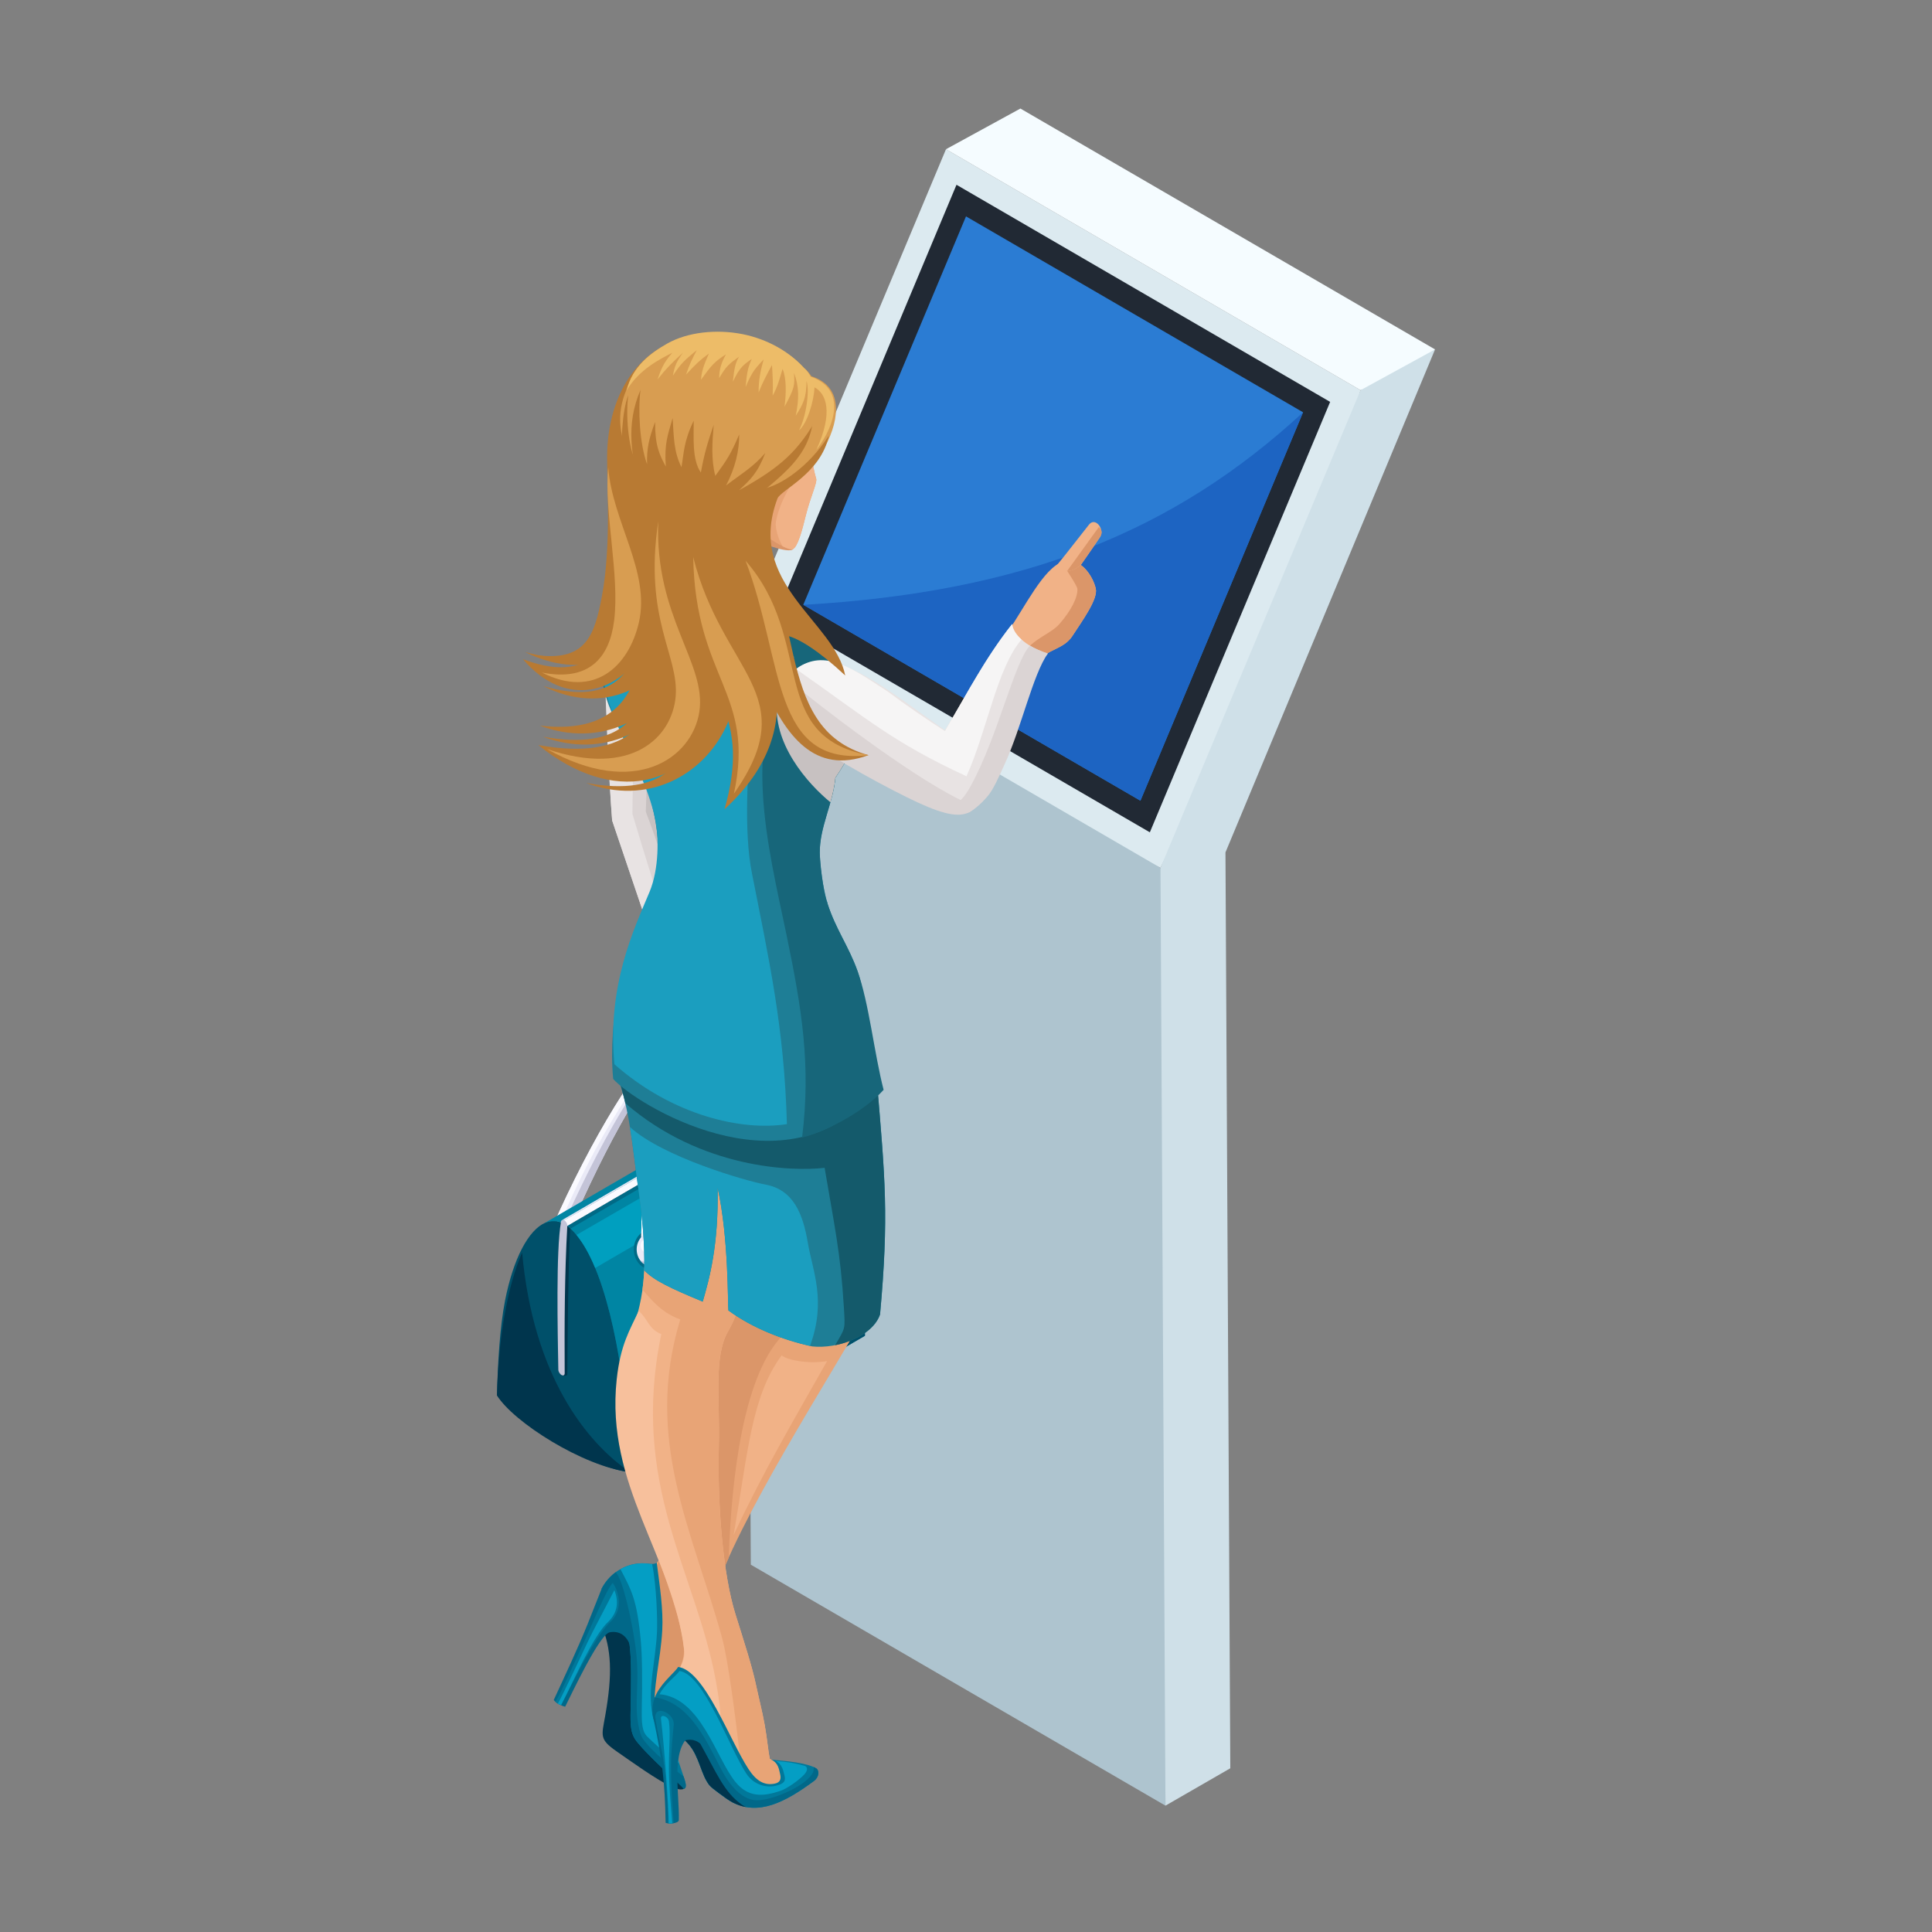 <?xml version="1.0" encoding="utf-8"?>
<!-- Generator: Adobe Illustrator 16.0.0, SVG Export Plug-In . SVG Version: 6.00 Build 0)  -->
<!DOCTYPE svg PUBLIC "-//W3C//DTD SVG 1.1//EN" "http://www.w3.org/Graphics/SVG/1.1/DTD/svg11.dtd">
<svg version="1.1" id="Layer_1" xmlns="http://www.w3.org/2000/svg" xmlns:xlink="http://www.w3.org/1999/xlink" x="0px" y="0px"
	 width="50px" height="50px" viewBox="0 0 50 50" enable-background="new 0 0 50 50" xml:space="preserve">
<rect x="0" y="0" width="50" height="50" fill="#808080" stroke="none"/>
<g>
	<g>
		<g>
			<polygon fill-rule="evenodd" clip-rule="evenodd" fill="#DCEAF0" points="30.033,22.459 24.099,19.605 19.302,16.225 
				24.482,3.862 35.211,10.098 33.85,14.548 			"/>
			<polygon fill-rule="evenodd" clip-rule="evenodd" fill="#AEC4CF" points="30.162,46.73 19.431,40.494 19.302,16.225 
				30.033,22.459 30.539,24.305 			"/>
			<polygon fill-rule="evenodd" clip-rule="evenodd" fill="#F5FCFF" points="35.211,10.098 24.482,3.862 26.408,2.809 37.139,9.043 
				36.168,9.863 			"/>
			<polygon fill-rule="evenodd" clip-rule="evenodd" fill="#CFE0E8" points="35.211,10.098 37.139,9.043 31.715,22.06 31.84,45.763 
				30.162,46.73 30.033,22.459 			"/>
			<polygon fill-rule="evenodd" clip-rule="evenodd" fill="#212934" points="29.758,21.54 20.088,15.922 24.754,4.782 
				34.424,10.401 			"/>
			<polygon fill-rule="evenodd" clip-rule="evenodd" fill="#2B7CD3" points="29.514,20.722 20.789,15.652 25,5.6 33.723,10.67 			
				"/>
			<path fill-rule="evenodd" clip-rule="evenodd" fill="#1D64C2" d="M29.514,20.722l-8.725-5.069
				c5.708-0.327,9.596-1.899,12.934-4.982L29.514,20.722z"/>
		</g>
		<g>
			<g>
				<g>
					<path fill-rule="evenodd" clip-rule="evenodd" fill="#EAEAF7" d="M14.07,32.28c1.034-2.474,2.269-4.519,3.163-5.444
						c0.34-0.351,0.66-0.556,0.952-0.584c0.321-0.032,0.59,0.132,0.791,0.525c0.287,0.565,0.437,1.656,0.396,3.395l-0.32-0.007
						c0.039-1.682-0.099-2.721-0.364-3.241c-0.132-0.26-0.292-0.37-0.473-0.353c-0.21,0.021-0.465,0.191-0.751,0.487
						c-0.866,0.897-1.936,2.863-2.956,5.302L14.07,32.28z"/>
					<path fill-rule="evenodd" clip-rule="evenodd" fill="#FAFAFF" d="M14.07,32.28c1.034-2.474,2.269-4.519,3.163-5.444
						c-0.539,0.965-1.735,2.254-2.995,5.454L14.07,32.28z"/>
					<path fill-rule="evenodd" clip-rule="evenodd" fill="#C4C4D8" d="M14.254,32.45c1.036-2.474,2.199-4.519,3.093-5.442
						c0.339-0.352,0.546-0.542,0.838-0.571c0.321-0.032,0.52,0.118,0.719,0.512c0.288,0.565,0.381,1.514,0.341,3.251l-0.193-0.034
						c0.039-1.682-0.099-2.721-0.364-3.241c-0.132-0.26-0.292-0.37-0.473-0.353c-0.21,0.021-0.465,0.191-0.751,0.487
						c-0.866,0.897-1.936,2.863-2.956,5.302L14.254,32.45z"/>
					<g>
						<path fill-rule="evenodd" clip-rule="evenodd" fill="#00506A" d="M14.683,31.727l-0.166-0.095
							c-0.149-0.063-0.267-0.047-0.405,0.012c-0.431,0.186-0.824,0.913-1.041,2.013c-0.135,0.687-0.19,1.636-0.209,2.456
							c0.523,0.748,2.496,1.894,3.444,1.987C16.313,35.474,15.684,32.421,14.683,31.727z"/>
						<path fill-rule="evenodd" clip-rule="evenodd" fill="#00354D" d="M13.513,32.417c-0.374,0.839-0.618,2.224-0.651,3.695
							c0.419,0.688,2.229,1.842,3.444,1.987C15.172,37.33,13.799,35.597,13.513,32.417z"/>
						<path fill-rule="evenodd" clip-rule="evenodd" fill="#0085A3" d="M14.516,31.634l6.079-3.535c-0.002,0-0.003,0-0.004-0.001
							c-0.153-0.059-0.299-0.048-0.441,0.036l-6.077,3.531C14.207,31.597,14.361,31.586,14.516,31.634z"/>
						<path fill-rule="evenodd" clip-rule="evenodd" fill="#EAEAF7" d="M14.599,31.583l6.077-3.531
							c-0.012-0.007-0.038-0.016-0.058-0.005l-6.077,3.531C14.56,31.567,14.582,31.574,14.599,31.583z"/>
						<path fill-rule="evenodd" clip-rule="evenodd" fill="#FAFAFF" d="M14.683,31.727l6.077-3.532
							c0.001-0.083-0.063-0.134-0.083-0.143l-6.077,3.531C14.646,31.613,14.68,31.671,14.683,31.727z"/>
						<path fill-rule="evenodd" clip-rule="evenodd" fill="#00354D" d="M14.753,31.788c-0.05,1.237-0.061,2.501-0.07,3.777
							c0,0.052-0.105,0.045-0.15,0.019c-0.046-0.026-0.084-0.09-0.083-0.142c-0.017-0.968-0.063-3.071,0.068-3.811
							C14.649,31.704,14.708,31.74,14.753,31.788z"/>
						<path fill-rule="evenodd" clip-rule="evenodd" fill="#C4C4D8" d="M14.599,31.583c0.047,0.027,0.083,0.091,0.083,0.144
							c-0.071,1.264-0.075,2.542-0.068,3.813c0,0.051-0.038,0.071-0.082,0.045c-0.046-0.026-0.084-0.09-0.083-0.142
							c-0.017-0.968-0.063-3.071,0.068-3.811C14.517,31.579,14.554,31.558,14.599,31.583z"/>
						<path fill-rule="evenodd" clip-rule="evenodd" fill="#006A86" d="M16.306,38.1l6.078-3.53c0.021-1.276-0.318-5.39-1.625-6.375
							l-6.076,3.532C15.808,32.591,16.273,36.207,16.306,38.1z"/>
						<path fill-rule="evenodd" clip-rule="evenodd" fill="#0085A3" d="M21.466,29.188c-0.177-0.39-0.384-0.713-0.626-0.926
							l-6.075,3.534c0.88,0.805,1.335,3.322,1.486,5.212C17.546,36.003,21.182,31.281,21.466,29.188z"/>
						<path fill-rule="evenodd" clip-rule="evenodd" fill="#00506A" d="M16.306,38.1l6.078-3.53
							c0.016-0.959-0.171-3.515-0.819-5.147c-0.075,3.534-2.003,5.936-5.276,8.175C16.297,37.774,16.304,37.943,16.306,38.1z"/>
						<path fill-rule="evenodd" clip-rule="evenodd" fill="#009FBF" d="M21.5,29.269c-0.142-0.33-0.303-0.615-0.489-0.831
							l-6.092,3.522c0.182,0.219,0.343,0.511,0.485,0.855L21.5,29.269z"/>
					</g>
					<ellipse fill-rule="evenodd" clip-rule="evenodd" fill="#006A86" cx="16.854" cy="32.335" rx="0.451" ry="0.519"/>
					
						<ellipse transform="matrix(-0.544 -0.839 0.839 -0.544 6.882 64.072)" fill-rule="evenodd" clip-rule="evenodd" fill="#006A86" cx="20.862" cy="30.165" rx="0.518" ry="0.45"/>
					<path fill-rule="evenodd" clip-rule="evenodd" fill="#EAEAF7" d="M16.595,32.378c-0.012-2.289,0.296-4.255,0.726-5.265
						c0.328-0.772,0.885-1.194,1.622-0.56c0.562,0.483,1.318,1.547,2.097,3.49l-0.384,0.205c-0.757-1.894-1.398-3.001-1.922-3.452
						c-0.558-0.48-0.878-0.119-1.117,0.442c-0.413,0.97-0.584,2.798-0.572,5.045L16.595,32.378z"/>
					<path fill-rule="evenodd" clip-rule="evenodd" fill="#C4C4D8" d="M16.915,32.367c-0.012-2.289,0.168-4.188,0.597-5.196
						c0.329-0.773,0.694-1.252,1.431-0.617c0.562,0.483,1.318,1.547,2.097,3.49l-0.185-0.022c-0.759-1.893-1.541-2.985-2.065-3.438
						c-0.558-0.479-0.935,0.095-1.174,0.656c-0.413,0.97-0.584,2.798-0.572,5.045L16.915,32.367z"/>
					<path fill-rule="evenodd" clip-rule="evenodd" fill="#FAFAFF" d="M16.595,32.378c-0.012-2.289,0.296-4.255,0.726-5.265
						c0.328-0.772,0.829-1.038,1.566-0.403c0.561,0.484,1.146,1.561,1.925,3.506l-0.157,0.033c-0.757-1.894-1.411-3.093-1.937-3.545
						c-0.799-0.75-1.081-0.026-1.319,0.535c-0.413,0.97-0.666,2.699-0.654,4.946L16.595,32.378z"/>
					<ellipse fill-rule="evenodd" clip-rule="evenodd" fill="#EAEAF7" cx="16.854" cy="32.335" rx="0.377" ry="0.434"/>
					
						<ellipse transform="matrix(-0.46 -0.888 0.888 -0.46 3.699 62.543)" fill-rule="evenodd" clip-rule="evenodd" fill="#EAEAF7" cx="20.861" cy="30.147" rx="0.433" ry="0.376"/>
					<path fill-rule="evenodd" clip-rule="evenodd" fill="#C4C4D8" d="M20.846,30.564c0.073,0.012,0.148,0.002,0.215-0.033
						c0.185-0.095,0.246-0.346,0.136-0.558c-0.106-0.204-0.33-0.299-0.511-0.222c0.126,0.021,0.249,0.108,0.318,0.243
						c0.11,0.212,0.051,0.462-0.134,0.558C20.861,30.557,20.853,30.562,20.846,30.564z"/>
					<path fill-rule="evenodd" clip-rule="evenodd" fill="#C4C4D8" d="M16.992,31.932c0.141,0.064,0.239,0.22,0.239,0.404
						c0,0.239-0.169,0.433-0.377,0.433c-0.111,0-0.211-0.056-0.279-0.144c0.042,0.021,0.089,0.03,0.138,0.03
						c0.208,0,0.376-0.193,0.376-0.434C17.089,32.11,17.053,32.009,16.992,31.932z"/>
					<ellipse fill-rule="evenodd" clip-rule="evenodd" fill="#FAFAFF" cx="16.734" cy="32.235" rx="0.154" ry="0.178"/>
					<ellipse fill-rule="evenodd" clip-rule="evenodd" fill="#FAFAFF" cx="20.691" cy="30.111" rx="0.155" ry="0.178"/>
				</g>
				<g>
					<path fill-rule="evenodd" clip-rule="evenodd" fill="#E8A476" d="M17.762,26.95c-0.021,0.024-0.189,0.247-0.226,0.461
						c0.017,0.007,0.2,0.11,0.242,0.112c0.06,0.004,0.172-0.12,0.172-0.178c0-0.014-0.053-0.186-0.053-0.186L17.762,26.95z"/>
					<path fill-rule="evenodd" clip-rule="evenodd" fill="#E8A476" d="M18.459,24.95c0.125,0.28,0.303,0.395,0.413,0.536
						c0.129,0.167,0.213,0.256,0.219,0.41c0.016,0.429-0.011,0.762-0.125,0.902c-0.202,0.246-0.76,0.573-1.157,0.724
						c-0.066,0.025,0.004-0.447-0.092-0.646c-0.086-0.178-0.248-0.312-0.317-0.5c-0.079-0.218,0.024-0.496-0.02-0.88L18.459,24.95z"
						/>
					<path fill-rule="evenodd" clip-rule="evenodd" fill="#F1B287" d="M17.778,27.523c0.017-0.209,0.045-0.433-0.061-0.648
						c-0.086-0.178-0.248-0.312-0.317-0.5c-0.079-0.218,0.024-0.496-0.02-0.88l0.303-0.135v0.058
						c0.052,0.378,0.041,0.507,0.111,0.654c0.168,0.345,0.284,0.372,0.338,0.588c0.042,0.171,0.057,0.457,0.006,0.715
						C18.136,27.391,17.821,27.54,17.778,27.523z"/>
					<path fill-rule="evenodd" clip-rule="evenodd" fill="#DBD4D4" d="M17.477,15.587c0.306,0.924,0.036,3.485,0.039,5.157
						l1.047,4.132c0.048,0.526-0.908,0.962-1.298,0.564l-1.423-4.206c-0.073-0.881-0.28-4.944-0.071-5.583
						c0.118-0.358,0.474-0.611,0.799-0.653C16.994,14.942,17.355,15.216,17.477,15.587z"/>
					<path fill-rule="evenodd" clip-rule="evenodd" fill="#E8E3E3" d="M16.367,21.063c0.165,0.573,1.113,3.643,1.425,4.523
						c-0.2,0.026-0.396-0.013-0.527-0.146l-1.423-4.206c-0.073-0.881-0.312-4.928-0.102-5.566c0.078-0.237,0.363-0.458,0.611-0.53
						C16.498,16.099,16.366,20.352,16.367,21.063z"/>
					<path fill-rule="evenodd" clip-rule="evenodd" fill="#C7C1C1" d="M17.493,15.602c0.304,0.925,0.02,3.47,0.023,5.142
						l1.047,4.132c0.023,0.257-0.194,0.494-0.467,0.621c-0.447-1.561-0.799-2.955-1.383-4.492c0.064-1.954,0.333-4.738-0.151-6.013
						C17.008,14.901,17.361,15.206,17.493,15.602z"/>
				</g>
			</g>
			<g>
				<g>
					<path fill-rule="evenodd" clip-rule="evenodd" fill="#E8A476" d="M22.625,33.618c-1.164,2.068-3.55,5.722-4.194,7.784
						c-0.197,0.63-0.287,1.021-0.432,1.436c-0.429,1.231-1.012,1.702-0.606,2.45c-1.072-0.405-0.72-2.388-0.848-3.786l-0.025-0.948
						c0.136,0.005,0.362,0.042,0.471-0.095c0.708-0.893,1.128-4.964,1.521-5.796c0.297-0.628,0.657-0.994,1.087-1.355
						c-0.193-0.979-1.277-2.67-1.89-4.925c-0.266-0.978,3.208-1.079,3.332-0.876C21.73,28.635,22.465,32.256,22.625,33.618z"/>
					<path fill-rule="evenodd" clip-rule="evenodd" fill="#DB9669" d="M16.917,40.566c0.145-0.062,0.334-0.601,0.374-0.707
						c0.503-1.366,1.417-5.398,1.734-6.302c0.276,0.304,0.8,0.687,1.314,0.922c-1.104,0.992-1.409,3.788-1.48,5.838L18.508,41.1
						c-0.113,0.308-0.232,2.049-1.633,3.082C16.761,43.772,17.008,40.898,16.917,40.566z"/>
					<g>
						<path fill-rule="evenodd" clip-rule="evenodd" fill="#00354D" d="M15.56,42.042c0.268,0.632,0.293,1.282,0.103,2.361
							c-0.093,0.525-0.157,0.609,0.299,0.925c0.371,0.256,1.043,0.747,1.448,0.926c0.14,0.063,0.279,0.086,0.33,0.003
							c0.025-0.039-0.139-0.078-0.242-0.194c-0.278-0.311-1.001-1.186-1.002-1.191c-0.229-0.793,0.298-2.118-0.36-2.773
							L15.56,42.042z"/>
						<path fill-rule="evenodd" clip-rule="evenodd" fill="#01789A" d="M15.572,41.11c0.234-0.443,0.709-0.709,1.209-0.642
							c0.075,0.012,0.147,0.014,0.216-0.022c0.076,0.591,0.172,1.203,0.142,1.749c-0.045,0.793-0.253,1.487-0.186,2.131
							c0.023,0.216,0.096,0.352,0.43,0.701c0.097,0.322,0.201,0.633,0.309,0.951c0.024,0.071,0.049,0.149,0.056,0.206
							c0.006,0.06-0.007,0.1-0.056,0.111c-0.018-0.034-0.057-0.068-0.111-0.12c-0.346-0.323-0.987-0.922-1.146-1.166
							c-0.107-0.168-0.125-0.351-0.115-0.762c0.014-0.667,0.025-1.288-0.027-1.688C16.223,42.049,15.882,41.392,15.572,41.11z"/>
						<path fill-rule="evenodd" clip-rule="evenodd" fill="#016889" d="M15.572,41.11c0.089-0.167,0.213-0.312,0.36-0.42
							c0.169,0.118,0.465,1.376,0.542,2.165c0.057,0.585-0.018,1.049,0.01,1.505c0.01,0.162,0.047,0.392,0.107,0.551
							c0.092,0.242,0.656,0.726,1.101,1.067c0.024,0.071,0.049,0.149,0.056,0.206c0.006,0.06-0.007,0.1-0.056,0.111
							c-0.018-0.034-0.057-0.068-0.111-0.12c-0.346-0.323-0.987-0.922-1.146-1.166c-0.107-0.168-0.125-0.351-0.115-0.762
							c0.014-0.667,0.025-1.288-0.027-1.688C16.223,42.049,15.882,41.392,15.572,41.11z"/>
						<path fill-rule="evenodd" clip-rule="evenodd" fill="#049EC4" d="M16.057,40.609c0.215-0.12,0.466-0.174,0.724-0.141
							c0.033,0.004,0.064,0.009,0.096,0.007c0.115,0.576,0.142,1.481,0.125,1.785c-0.045,0.794-0.246,1.446-0.116,2.126
							c0.042,0.213,0.146,0.405,0.515,0.733c0.037,0.124,0.137,0.399,0.176,0.521c-0.186-0.142-0.448-0.329-0.82-0.69
							c-0.142-0.138-0.155-0.348-0.147-0.76c0.015-0.667,0.011-1.319-0.026-1.72C16.485,41.381,16.337,41.15,16.057,40.609z"/>
						<path fill-rule="evenodd" clip-rule="evenodd" fill="#016889" d="M15.577,41.099c0.373,0.231,0.791,1.075,0.719,1.461
							c-0.091-0.251-0.293-0.36-0.518-0.316c-0.267,0.054-0.992,1.612-1.152,1.926c-0.082-0.023-0.203-0.065-0.296-0.173
							c0.3-0.651,0.606-1.295,0.875-1.96C15.371,41.62,15.542,41.19,15.577,41.099z"/>
						<path fill-rule="evenodd" clip-rule="evenodd" fill="#01789A" d="M15.859,40.967c0.036,0.052,0.067,0.109,0.092,0.173
							c0.104,0.258,0.101,0.581-0.138,0.819c-0.407,0.371-0.974,1.563-1.291,2.167c-0.056-0.011-0.12-0.056-0.145-0.085
							c0.175-0.303,0.444-0.922,0.737-1.548C15.265,42.173,15.716,41.083,15.859,40.967z"/>
						<path fill-rule="evenodd" clip-rule="evenodd" fill="#049EC4" d="M15.9,41.153c0.121,0.306,0.078,0.582-0.15,0.809
							c-0.407,0.373-0.911,1.56-1.228,2.164c-0.028-0.005-0.058-0.019-0.085-0.035c0.159-0.289,0.693-1.428,0.778-1.609
							C15.333,42.23,15.655,41.629,15.9,41.153z"/>
					</g>
					<path fill-rule="evenodd" clip-rule="evenodd" fill="#F1B287" d="M21.404,35.226c-0.479,0.077-1.008-0.019-1.176-0.148
						c-0.783,1.063-0.87,2.5-1.241,4.646C19.751,38.088,20.522,36.788,21.404,35.226z"/>
				</g>
				<g>
					<path fill-rule="evenodd" clip-rule="evenodd" fill="#F1B287" d="M17.482,43.374c0.105-0.182,0.243-0.412,0.216-0.73
						c-0.11-1.391-1.644-4.351-1.621-5.774c0.038-2.305,0.446-2.463,0.573-3.683c0.164-1.586-0.198-3.03-0.369-4.619
						c-0.646-1.486-0.114-3.855,0.631-5.285c0.767,0.525,2.442,1.789,2.535,2.613c0.234,2.046,0.589,4.044-0.011,6.438
						c-0.067,0.268-0.185,0.789-0.263,1.166c-0.081,0.398-0.104,0.552-0.337,0.965c-0.37,0.658-0.201,1.754-0.232,2.945
						c-0.04,1.573,0.112,3.359,0.43,4.369c0.231,0.737,0.43,1.346,0.532,1.832c0.06,0.283,0.164,0.692,0.223,1.022
						c0.067,0.377,0.092,0.686,0.131,0.878c0.007,0.031,0.12,0.047,0.176,0.079c0.648,0.309-0.14,0.829-0.373,0.742
						C18.932,46.037,17.311,43.668,17.482,43.374z"/>
					<path fill-rule="evenodd" clip-rule="evenodd" fill="#F7C09C" d="M17.482,43.374c0.135-0.267,0.257-0.404,0.223-0.682
						c-0.301-2.444-2.039-4.248-1.745-6.991c0.099-0.917,0.342-1.276,0.569-1.777c0.25,0.229,0.263,0.481,0.586,0.601
						c-0.814,3.906,0.89,6.148,1.408,8.959c0.118,0.641,0.172,1.19,0.149,1.793l1.075,1.063c-0.009-0.003-0.017-0.005-0.024-0.007
						C18.932,46.037,17.329,43.677,17.482,43.374z"/>
					<path fill-rule="evenodd" clip-rule="evenodd" fill="#E8A476" d="M17.605,34.147c-0.462-0.17-0.693-0.443-0.978-0.771
						c0.009-0.061,0.016-0.124,0.023-0.189c0.164-1.586-0.198-3.03-0.369-4.619c-0.646-1.486-0.114-3.855,0.631-5.285
						c0.767,0.525,2.442,1.789,2.535,2.613c0.234,2.046,0.589,4.044-0.011,6.438c-0.067,0.268-0.185,0.789-0.263,1.166
						c-0.081,0.398-0.104,0.552-0.337,0.965c-0.37,0.658-0.201,1.754-0.232,2.945c-0.04,1.573,0.112,3.359,0.43,4.369
						c0.231,0.737,0.43,1.346,0.532,1.832c0.06,0.283,0.164,0.692,0.223,1.022c0.067,0.377,0.092,0.686,0.131,0.878
						c0.007,0.031,0.12,0.047,0.176,0.079c0.178,0.048,0.322,0.397,0.183,0.525c-0.103,0.095-0.22,0.126-0.42,0.128
						c-0.412,0.008-0.677-0.446-0.714-0.81c-0.084-0.798-0.296-2.46-0.458-3.046C17.924,39.617,16.656,37.273,17.605,34.147z"/>
					<g>
						<path fill-rule="evenodd" clip-rule="evenodd" fill="#01789A" d="M17.551,43.14c0.685,0.089,1.325,1.883,1.816,2.637
							c0.202,0.312,0.414,0.44,0.687,0.382c0.141-0.029,0.166-0.124,0.135-0.248c-0.026-0.105-0.042-0.289-0.229-0.37
							c0.372,0.029,0.938,0.083,1.164,0.225c0.082,0.051,0.082,0.224-0.061,0.328c-0.757,0.56-1.436,0.896-2.101,0.554
							c-0.098-0.051-0.228-0.145-0.359-0.244c-0.091-0.069-0.196-0.145-0.239-0.197c-0.22-0.268-0.259-0.733-0.533-1.056
							c-0.377-0.447-0.852-0.431-0.911-0.639c-0.063-0.218-0.036-0.48,0.075-0.69C17.162,43.509,17.477,43.269,17.551,43.14z"/>
						<path fill-rule="evenodd" clip-rule="evenodd" fill="#016889" d="M21.055,45.729c0.025,0.011,0.048,0.023,0.068,0.036
							c0.082,0.051,0.082,0.224-0.061,0.328c-0.757,0.56-1.436,0.896-2.101,0.554c-0.098-0.051-0.228-0.145-0.359-0.244
							c-0.091-0.069-0.196-0.145-0.239-0.197c-0.22-0.268-0.259-0.733-0.533-1.056c-0.377-0.447-0.852-0.431-0.911-0.639
							c-0.052-0.185-0.043-0.398,0.029-0.587c0.491,0.087,0.812,0.373,1.105,0.779c0.213,0.296,0.392,0.655,0.582,1.028
							c0.262,0.52,0.564,0.813,0.889,0.857c0.304,0.043,1.112-0.25,1.428-0.594C21.05,45.89,21.069,45.811,21.055,45.729z"/>
						<path fill-rule="evenodd" clip-rule="evenodd" fill="#049EC4" d="M17.583,43.245c0.634,0.083,1.274,1.951,1.729,2.651
							c0.187,0.287,0.5,0.376,0.753,0.322c0.275-0.06,0.263-0.162,0.235-0.277c-0.024-0.098-0.055-0.291-0.227-0.367
							c0.344,0.027,0.486,0.053,0.746,0.123c0.073,0.02,0.104,0.107-0.002,0.224c-0.124,0.137-0.435,0.361-0.606,0.421
							c-0.468,0.162-0.854,0.18-1.185-0.234c-0.5-0.622-0.892-2.175-1.958-2.261C17.221,43.558,17.514,43.365,17.583,43.245z"/>
						<path fill-rule="evenodd" clip-rule="evenodd" fill="#00354D" d="M19.311,46.767c-0.117-0.021-0.233-0.061-0.349-0.12
							c-0.098-0.051-0.228-0.145-0.359-0.244c-0.091-0.069-0.196-0.145-0.239-0.197c-0.22-0.268-0.259-0.733-0.533-1.056
							c-0.017-0.021-0.088-0.093-0.105-0.112c0.1-0.018,0.242-0.039,0.395,0.085c0.414,0.736,0.612,1.26,1.085,1.587
							C19.24,46.731,19.274,46.75,19.311,46.767z"/>
						<path fill-rule="evenodd" clip-rule="evenodd" fill="#016889" d="M16.917,44.503c0.216,1.014,0.292,1.606,0.309,2.672
							c0.083,0.032,0.323,0.02,0.342-0.067c0.019-0.684-0.213-1.808,0.277-2.181C17.777,44.876,16.884,44.343,16.917,44.503z"/>
						<path fill-rule="evenodd" clip-rule="evenodd" fill="#01789A" d="M17.289,47.188c0.044,0.005,0.097,0.004,0.146-0.004
							c-0.03-0.39-0.068-0.936-0.068-1.442c0-0.47,0.049-0.868,0.07-1.107c0.016-0.315-0.505-0.522-0.476-0.177
							c0.063,0.424,0.166,0.793,0.213,1.144C17.239,46.092,17.286,46.687,17.289,47.188z"/>
						<path fill-rule="evenodd" clip-rule="evenodd" fill="#049EC4" d="M17.307,47.19c0.03,0,0.062,0.002,0.091-0.003
							c-0.029-0.391-0.087-0.945-0.087-1.454c0-0.469,0.042-0.906,0.003-1.159c0.007-0.14-0.225-0.242-0.208-0.091
							C17.19,45.171,17.307,46.765,17.307,47.19z"/>
					</g>
				</g>
			</g>
			<g>
				<path fill-rule="evenodd" clip-rule="evenodd" fill="#1E7E96" d="M16.672,32.874c0.02-0.723-0.06-1.458-0.164-2.193
					c-0.124-0.877-0.195-1.83-0.477-2.668c-0.38-1.451,0.277-3.51,0.912-4.701c1.31,0.578,2.388,1.218,4.415,0.75
					c0.522,1.073,0.621,1.235,1.017,2.662c0.12,0.429,0.229,0.859,0.323,1.296c0.208,2.479,0.31,3.453,0.078,5.998
					c-0.197,0.57-1.101,0.898-1.758,0.827c-0.744-0.161-1.542-0.472-2.166-0.93c-0.022-0.17,0.012-1.856-0.28-3.179
					c0.029,1.488-0.213,2.356-0.385,2.95C17.347,33.338,16.919,33.136,16.672,32.874z"/>
				<path fill-rule="evenodd" clip-rule="evenodd" fill="#1B9EBF" d="M16.672,32.874c0.02-0.723-0.06-1.458-0.164-2.193
					c-0.07-0.493-0.123-1.008-0.206-1.514c0.858,0.783,3.028,1.402,3.501,1.488c0.737,0.133,0.979,0.771,1.103,1.506
					c0.125,0.737,0.487,1.501,0.057,2.671c-0.727-0.165-1.504-0.469-2.112-0.917c-0.022-0.17,0.012-1.856-0.28-3.179
					c0.029,1.488-0.213,2.356-0.385,2.95C17.347,33.338,16.919,33.136,16.672,32.874z"/>
				<path fill-rule="evenodd" clip-rule="evenodd" fill="#145A6B" d="M16.189,28.556l-0.205-0.778
					c0.03-0.888,1.778-1.698,2.455-2.804l2.255-0.755c0.698,1.111,1.284,1.08,1.68,2.506c0.12,0.429,0.229,0.859,0.323,1.296
					c0.208,2.479,0.31,3.453,0.078,5.998c-0.141,0.408-0.646,0.693-1.163,0.796c0.272-0.467,0.262-0.395,0.227-0.988
					c-0.085-1.408-0.244-2.099-0.498-3.604C20.514,30.32,18.154,30.254,16.189,28.556z"/>
			</g>
			<g>
				<path fill-rule="evenodd" clip-rule="evenodd" fill="#001624" d="M16.623,15.087c0.688,0.202,0.919,2.056,1.434,4.052
					l2.058,4.061c0.154,0.436-0.472,0.999-0.938,0.907c-0.229-1.611-0.957-2.505-1.842-3.941
					C16.586,18.379,16.692,16.907,16.623,15.087z"/>
				<path fill-rule="evenodd" clip-rule="evenodd" fill="#1E7E96" d="M16.816,23.432c-0.686,1.092-1.09,2.988-0.947,4.491
					c0.587,0.655,4.35,2.971,6.628,0.457c-0.001-0.024-0.002-0.051-0.003-0.075c-0.067-0.842-0.007-2.356-0.301-3.174
					c-0.236-0.658-0.563-1.079-0.778-1.75c0.001-0.002,0.003-0.005,0.004-0.007c-0.061-0.146-0.199-0.822-0.204-1.308
					c-0.006-0.661,0.347-1.283,0.403-1.937c0.639-0.937,0.821-1.691,0.626-2.137c-0.562-1.277-4.079-2.844-5.439-2.998
					c-1.534-0.173-1.533,2.472-0.888,3.605c0.638,1.116,1.06,2.129,1.121,3.341C17.076,22.649,17.062,22.81,16.816,23.432z"/>
				<path fill-rule="evenodd" clip-rule="evenodd" fill="#17667A" d="M20.758,29.441c0.619-0.158,1.588-0.661,2.11-1.236
					c-0.244-0.942-0.377-2.246-0.675-3.074c-0.236-0.658-0.563-1.079-0.778-1.75c-0.115-0.292-0.198-1.1-0.199-1.314
					c-0.006-0.661,0.347-1.283,0.403-1.937c0.639-0.937,0.821-1.691,0.626-2.137c-0.562-1.277-4.079-2.844-5.439-2.998
					c-0.284-0.032-0.515,0.033-0.699,0.167c1.1-0.107,3.097,1.031,4.455,1.837c-1.427,2.11-0.69,4.87-0.21,7.182
					C20.753,26.115,20.991,27.561,20.758,29.441z"/>
				<path fill-rule="evenodd" clip-rule="evenodd" fill="#C7C1C1" d="M21.491,20.763c0.06-0.21,0.108-0.42,0.128-0.634
					c0.639-0.937,0.821-1.691,0.626-2.137c-0.442-0.793-1.188-1.042-1.742-0.593c-0.186,0.151-0.334,0.344-0.382,0.667
					C19.952,19.226,20.919,20.295,21.491,20.763z"/>
				<path fill-rule="evenodd" clip-rule="evenodd" fill="#1B9EBF" d="M16.873,15.977c0.595,0.644,1.434,0.791,2.396,0.914
					c1.143,0.148,0.288,0.592,0.213,1.454c-0.143,1.643-0.235,3.177-0.022,4.255c0.44,2.233,0.838,3.99,0.905,6.492
					c-1.146,0.182-2.944-0.208-4.465-1.55c-0.19-2.047,0.497-3.471,0.911-4.462c0.247-0.593,0.244-1.427,0.141-1.901
					c-0.352-1.618-1.507-2.688-1.366-4.459C15.658,15.798,16.253,15.307,16.873,15.977z"/>
			</g>
			<g>
				<g>
					<path fill-rule="evenodd" clip-rule="evenodd" fill="#F1B287" d="M26.09,16.335c0.424-0.601,0.918-1.643,1.422-1.8
						c0.436-0.135,0.768,0.358,0.846,0.696c0.064,0.273-0.355,0.841-0.605,1.228c-0.221,0.344-0.664,0.35-0.803,0.607
						C26.523,17.055,26.283,16.663,26.09,16.335z"/>
					<path fill-rule="evenodd" clip-rule="evenodd" fill="#DB9669" d="M27.473,14.55c0.012-0.005,0.025-0.01,0.039-0.014
						c0.436-0.135,0.768,0.358,0.846,0.696c0.064,0.273-0.355,0.841-0.605,1.228c-0.221,0.344-0.664,0.35-0.803,0.607
						c-0.176-0.005-0.314-0.088-0.432-0.206c0.287-0.363,0.684-0.464,0.902-0.715c0.303-0.347,0.473-0.685,0.463-0.904
						C27.881,15.174,27.656,14.831,27.473,14.55z"/>
					<path fill-rule="evenodd" clip-rule="evenodd" fill="#F1B287" d="M27.35,14.63c0.238-0.287,0.602-0.764,0.834-1.054
						c0.164-0.205,0.414,0.123,0.285,0.323c-0.129,0.196-0.484,0.702-0.484,0.703C27.816,14.779,27.533,14.866,27.35,14.63z"/>
					<path fill-rule="evenodd" clip-rule="evenodd" fill="#DB9669" d="M28.439,13.638c0.08,0.078,0.1,0.152,0.029,0.262
						c-0.129,0.196-0.484,0.702-0.484,0.703c-0.098,0.102-0.232,0.174-0.365,0.172L28.439,13.638z"/>
				</g>
				<path fill-rule="evenodd" clip-rule="evenodd" fill="#F1B287" d="M25.088,21.015c0.165-0.123,0.285-0.34,0.466-0.548
					c0.696-0.8,0.911-2.379,1.477-3.559c-0.477-0.152-0.789-0.428-0.814-0.738c-0.833,1.053-1.357,2.126-2.056,3.22
					C23.681,20.137,24.476,21.229,25.088,21.015z"/>
				<path fill-rule="evenodd" clip-rule="evenodd" fill="#DB9669" d="M25.088,21.015c0.165-0.123,0.285-0.34,0.466-0.548
					c0.696-0.8,0.911-2.379,1.477-3.559c-0.152-0.048-0.285-0.108-0.4-0.18c-0.506,0.509-1.082,2.921-2.149,4.136
					C24.67,21.015,24.888,21.084,25.088,21.015z"/>
			</g>
			<path fill-rule="evenodd" clip-rule="evenodd" fill="#E8E3E3" d="M25.088,21.015c0.165-0.123,0.285-0.34,0.466-0.548
				c0.696-0.8,0.915-2.776,1.559-3.55c-0.477-0.152-0.891-0.458-0.918-0.767c-0.832,1.053-1.335,2.148-2.035,3.241
				C23.681,20.137,24.476,21.229,25.088,21.015z"/>
			<path fill-rule="evenodd" clip-rule="evenodd" fill="#E8E3E3" d="M21.764,17.209c0.892,0.308,1.856,1.132,2.947,1.863
				c0.745,0.5,0.975,0.923,0.914,1.307c-0.027,0.17-0.402,0.504-0.513,0.565c-0.258,0.143-0.653,0.008-1.389-0.332
				c-0.958-0.442-3.709-1.594-3.521-2.56C20.371,17.186,21.021,16.952,21.764,17.209z"/>
			<path fill-rule="evenodd" clip-rule="evenodd" fill="#DBD4D4" d="M25.5,20.658c-0.125,0.159-0.32,0.311-0.388,0.349
				c-0.258,0.143-0.622,0.102-1.358-0.238c-0.639-0.295-2.149-1.091-3.026-1.746c-0.603-0.451-0.678-0.904-0.354-1.444
				c0.795,0.651,3.114,2.452,4.465,3.114C25.205,20.872,25.313,20.792,25.5,20.658z"/>
			<path fill-rule="evenodd" clip-rule="evenodd" fill="#DBD4D4" d="M25.088,21.015c0.177-0.116,0.289-0.2,0.47-0.407
				c0.156-0.18,0.308-0.54,0.436-0.817c0.442-0.954,0.735-2.334,1.125-2.88c-0.152-0.048-0.35-0.132-0.463-0.202
				c-0.393,0.394-0.834,2.352-1.515,3.597c-0.195,0.359-0.326,0.514-0.659,0.56C24.67,21.015,24.888,21.084,25.088,21.015z"/>
			<path fill-rule="evenodd" clip-rule="evenodd" fill="#F6F5F5" d="M20.606,17.317c0.738-0.566,1.495,0.014,2.38,0.588
				c0.404,0.303,0.983,0.706,1.511,1.042c0.195,0.125,0.462,0.822,0.505,1.137C23.105,19.21,22.424,18.589,20.606,17.317z"/>
			<path fill-rule="evenodd" clip-rule="evenodd" fill="#F6F5F5" d="M25.008,20.097c0.523-1.134,0.792-2.811,1.429-3.546
				c-0.139-0.124-0.23-0.263-0.242-0.401c-0.704,0.891-1.172,1.811-1.723,2.734C24.375,19.107,24.808,19.781,25.008,20.097z"/>
			<g>
				<path fill-rule="evenodd" clip-rule="evenodd" fill="#B87A33" d="M18.267,8.661c-1.661,0.095-2.545,1.477-2.555,3.157
					c-0.005,0.654,0.11,2.317-0.135,3.614c-0.186,0.982-0.399,1.673-1.635,1.53c0.529,0.353,4.034-0.448,4.748,1.25
					c0.325,0.771,0.393,1.571,0.06,2.732c2.346-2.158,1.384-4.555-0.757-6.889C16.637,12.578,16.946,10.042,18.267,8.661z"/>
				<g>
					<path fill-rule="evenodd" clip-rule="evenodd" fill="#DB9669" d="M20.53,14.205c-0.085,0.141-0.904-0.137-1.378-0.446
						c-0.761-0.375-0.641-1.15-0.889-0.571c-0.028,0.065,0.615,1.211-1.092,0.326c0.025-0.203,0.012-0.414-0.035-0.521
						c-0.177-0.408-0.591-0.894-0.678-1.484C16.887,10.793,18.906,12.331,20.53,14.205z"/>
					<path fill-rule="evenodd" clip-rule="evenodd" fill="#E8A476" d="M20.517,14.211c-0.185,0.077-1.126-0.653-1.221-0.666
						c-0.916-0.123-2.03-0.252-2.16-0.553c-0.177-0.408-0.591-0.894-0.678-1.484c-0.137-0.945,0.108-1.938,1.051-2.485
						c1.639-0.953,3.69,0.349,3.754,1.782c0.026,0.588-0.2,0.694-0.244,1.076c-0.007,0.059,0.061,0.37,0.104,0.509
						c0.031,0.099-0.149,0.466-0.269,0.949C20.753,13.755,20.64,14.16,20.517,14.211z"/>
					<path fill-rule="evenodd" clip-rule="evenodd" fill="#F1B287" d="M20.517,14.211c-0.047,0.02-0.144-0.014-0.263-0.074
						c-0.11-0.17-0.2-0.486-0.173-0.635c0.105-0.588,0.472-1.022,0.506-1.261c0.07-0.506-0.134-0.279,0.138-0.796
						c0.138-0.261,0.075-0.384,0.057-0.553c-0.034-0.306,0.248-0.862,0.248-0.862c0.06,0.091,0.099,0.172,0.147,0.32
						c0.05,0.148,0.08,0.301,0.086,0.456c0.026,0.588-0.2,0.694-0.244,1.076c-0.007,0.059,0.061,0.37,0.104,0.509
						c0.031,0.099-0.149,0.466-0.269,0.949C20.753,13.755,20.64,14.16,20.517,14.211z"/>
					<path fill-rule="evenodd" clip-rule="evenodd" fill="#D89D51" d="M17.698,14.46c-0.62-0.579-0.864-0.992-0.933-1.395
						c-0.157-0.915-1.147-1.786-0.496-3.102c0.756-1.528,3.433-1.667,4.535-0.444c0.678,0.549,0.576,2.169-1.056,3.214
						c-0.008-0.003-0.016-0.006-0.024-0.007C19.104,13.578,19.193,15.046,17.698,14.46z"/>
					<path fill-rule="evenodd" clip-rule="evenodd" fill="#B87A33" d="M16.536,12.55c-0.173-0.742-0.358-1.531,0.041-2.462
						c-0.07,0.519-0.022,1.401,0.169,1.926c-0.01-0.405,0.044-0.653,0.208-1.093c-0.003,0.61,0.109,0.839,0.277,1.154
						c-0.042-0.606,0.054-0.821,0.177-1.256c0.031,0.498,0.028,0.874,0.228,1.271c0.064-0.35,0.051-0.652,0.317-1.203
						c0.004,0.41-0.051,1.002,0.185,1.342c0.094-0.507,0.167-0.748,0.332-1.234c-0.036,0.444-0.07,0.892,0.042,1.321
						c0.304-0.416,0.408-0.577,0.618-1.072c0.005,0.424-0.107,0.873-0.339,1.319c0.389-0.297,0.714-0.485,1.014-0.84
						c-0.196,0.513-0.381,0.688-0.679,0.965c1.076-0.593,1.538-1.012,2.051-1.928c-0.096,0.649-0.531,1.398-1.429,1.973
						c-0.008-0.003-0.016-0.006-0.024-0.007c-0.147,0.204-0.367,0.457-0.5,0.745c-0.527,1.138,0.305,2.438-0.385,2.045
						C17.169,14.565,16.86,13.939,16.536,12.55z"/>
					<path fill-rule="evenodd" clip-rule="evenodd" fill="#D89D51" d="M20.986,9.735c1.646,0.49-0.233,3.348-1.271,3.002
						C20.816,11.856,21.255,11.306,20.986,9.735z"/>
					<path fill-rule="evenodd" clip-rule="evenodd" fill="#EDBC68" d="M16.214,10.107c0.158-0.636,0.63-0.974,1.051-1.214
						c0.529-0.301,1.279-0.379,1.954-0.245c0.637,0.128,1.204,0.449,1.584,0.87c0.065,0.052,0.123,0.13,0.175,0.228
						c1.083,0.384,0.458,1.521,0.149,1.896c0.45-0.975,0.253-1.463-0.048-1.617c-0.014,0.354-0.187,0.937-0.402,1.114
						c0.178-0.333,0.283-0.988,0.196-1.282c-0.001,0.435-0.086,0.599-0.279,0.902c0.087-0.435,0.091-0.75-0.045-1.109
						c0.019,0.318,0.022,0.382-0.246,0.876c0.047-0.354,0.051-0.736-0.05-0.978c-0.076,0.251-0.129,0.467-0.257,0.691
						c0.015-0.312-0.001-0.522-0.017-0.793c-0.135,0.252-0.229,0.419-0.346,0.712c-0.003-0.311,0.046-0.554,0.13-0.855
						c-0.175,0.199-0.271,0.247-0.467,0.713c0.037-0.389,0.056-0.488,0.159-0.726c-0.176,0.127-0.307,0.192-0.488,0.591
						c0.033-0.345,0.069-0.5,0.16-0.65c-0.258,0.189-0.325,0.23-0.515,0.555c0.004-0.252,0.065-0.415,0.176-0.615
						c-0.298,0.188-0.384,0.292-0.647,0.658c0.021-0.283,0.124-0.482,0.205-0.679c-0.248,0.185-0.301,0.235-0.591,0.544
						c0.09-0.266,0.148-0.383,0.278-0.633c-0.308,0.258-0.397,0.323-0.618,0.66c0.042-0.246,0.099-0.372,0.26-0.592
						c-0.272,0.246-0.427,0.4-0.658,0.69c0.088-0.242,0.141-0.418,0.383-0.689C17.064,9.298,16.533,9.573,16.214,10.107z"/>
				</g>
				<path fill-rule="evenodd" clip-rule="evenodd" fill="#B87A33" d="M18.72,12.834c-0.236,0.979,0.438,3.319,1.642,3.615
					c0.319,0.079,0.814,0.38,1.512,1.032c-0.273-1.4-2.587-2.376-1.753-4.579c0.083-0.221,1.131-0.651,1.328-1.628
					c-0.539,0.838-1.264,1.285-1.666,1.367C19.119,12.775,18.731,12.961,18.72,12.834z"/>
				<path fill-rule="evenodd" clip-rule="evenodd" fill="#B87A33" d="M16.542,12.728c0.206,2.261,2.146,7.418-2.609,6.554
					c1.954,1.587,3.882,1.048,4.521-0.65C19.188,16.688,18.116,13.879,16.542,12.728z"/>
				<path fill-rule="evenodd" clip-rule="evenodd" fill="#B87A33" d="M19.157,13.114c-0.316,0.347-1.461,0.582-1.12,0.924
					c1.456,1.459,1.646,6.535,4.44,5.505C19.924,18.84,20.952,15.513,19.157,13.114z"/>
				<path fill-rule="evenodd" clip-rule="evenodd" fill="#D89D51" d="M19.295,14.511c1.003,2.644,0.659,5.326,3.183,5.033
					C19.843,19.043,21.1,16.577,19.295,14.511z"/>
				<path fill-rule="evenodd" clip-rule="evenodd" fill="#B87A33" d="M16.104,12.557c-0.14,1.568,0.565,5.682-2.571,4.503
					c1.136,1.324,2.498,0.84,3.145-0.239C17.417,15.586,17.034,13.538,16.104,12.557z"/>
				<path fill-rule="evenodd" clip-rule="evenodd" fill="#B87A33" d="M16.302,13.413c0.178,1.949,1.85,6.397-2.251,5.653
					C17.214,20.255,19.762,15.946,16.302,13.413z"/>
				<path fill-rule="evenodd" clip-rule="evenodd" fill="#B87A33" d="M16.219,13.127c0.086,0.941,0.429,2.064,0.393,3.305
					c-0.039,1.326-0.535,2.595-2.642,2.347C17.131,19.969,19.679,15.659,16.219,13.127z"/>
				<path fill-rule="evenodd" clip-rule="evenodd" fill="#B87A33" d="M17.419,14.61c0.178,1.95,1.852,6.398-2.25,5.653
					C18.332,21.452,20.879,17.142,17.419,14.61z"/>
				<path fill-rule="evenodd" clip-rule="evenodd" fill="#B87A33" d="M16.309,12.102c0.178,1.95,1.418,6.727-2.25,5.653
					C17.186,19.348,19.769,14.634,16.309,12.102z"/>
				<path fill-rule="evenodd" clip-rule="evenodd" fill="#B87A33" d="M16.259,10.226c-0.658,1.775,1.003,7.723-2.666,6.648
					c2.941,1.498,5.466-2.35,2.875-4.947C16.304,11.762,16.177,10.869,16.259,10.226z"/>
				<path fill-rule="evenodd" clip-rule="evenodd" fill="#D89D51" d="M14.158,19.386c2.21,0.748,3.238-0.32,3.328-1.359
					c0.091-1.066-0.832-1.989-0.45-4.537c-0.098,2.479,1.259,3.67,1.062,4.936C17.91,19.626,16.432,20.667,14.158,19.386z"/>
				<path fill-rule="evenodd" clip-rule="evenodd" fill="#D89D51" d="M18.994,20.539c1.817-2.585-0.291-3.1-1.054-6.122
					C17.999,17.579,19.557,17.923,18.994,20.539z"/>
				<path fill-rule="evenodd" clip-rule="evenodd" fill="#D89D51" d="M15.741,12.095c-0.115,1.119,0.3,2.789,0.153,3.964
					c-0.119,0.96-0.646,1.588-1.869,1.346c1.342,0.684,2.242-0.145,2.509-1.294C16.838,14.795,15.844,13.493,15.741,12.095z"/>
			</g>
		</g>
	</g>
</g>
</svg>
